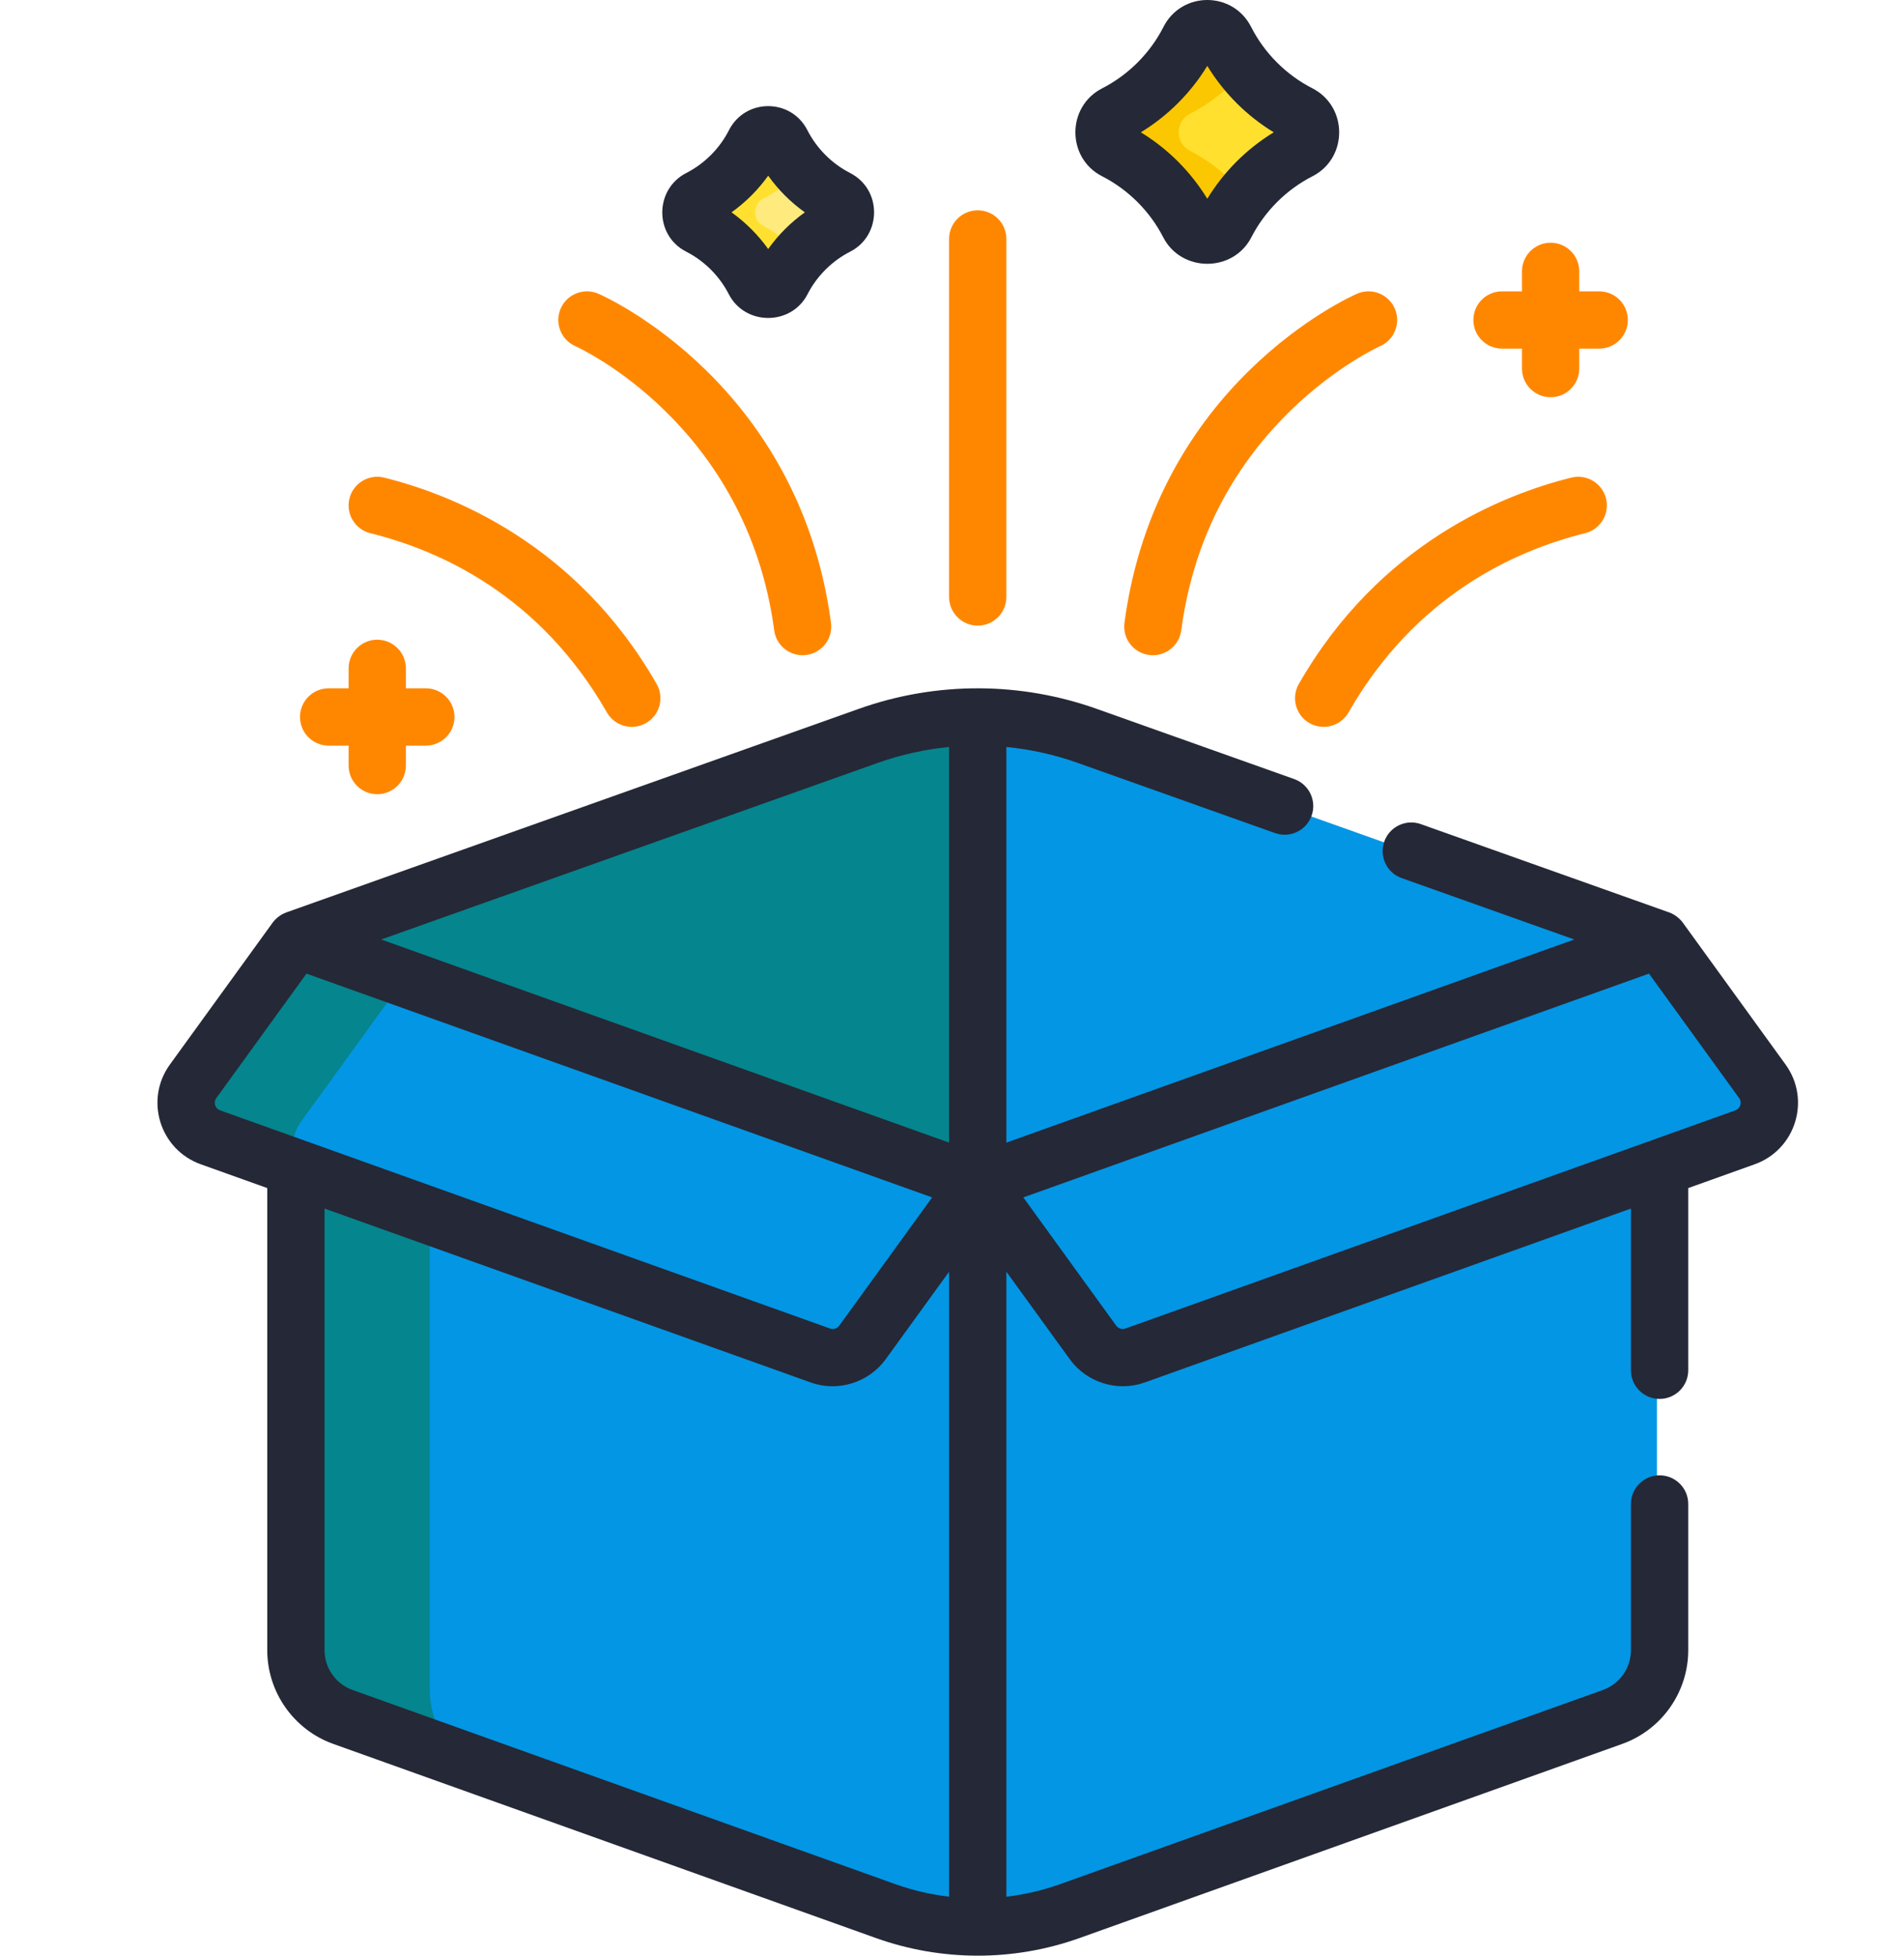 <svg width="74" height="76" viewBox="0 0 74 76" fill="none" xmlns="http://www.w3.org/2000/svg">
<g id="magic-box 1">
<g id="Group">
<g id="Group_2">
<path id="Vector" d="M37.898 27.862C36.45 27.862 35.013 28.11 33.648 28.595L11.398 36.507L37.898 46.579L38.266 46.293V27.87C38.143 27.867 38.02 27.862 37.898 27.862Z" fill="#05858D"/>
<g id="Group_3">
<path id="Vector_2" d="M23.93 32.05L11.398 36.507L23.789 41.216C21 38.845 21.062 34.338 23.93 32.05Z" fill="#05858D"/>
</g>
<path id="Vector_3" d="M42.148 28.595C40.783 28.11 39.346 27.862 37.898 27.862V46.43L64.398 36.507L42.148 28.595Z" fill="#0296E5"/>
<path id="Vector_4" d="M37.898 45.985L33.417 51.281C33.045 51.794 32.38 52 31.784 51.787L11.398 44.495V64.129C11.398 65.293 12.129 66.331 13.225 66.723L34.307 74.264C35.459 74.676 36.674 74.887 37.898 74.887C38.02 74.887 38.143 74.883 38.265 74.879V46.432L37.898 45.985Z" fill="#0296E5"/>
<g id="Group_4">
<path id="Vector_5" d="M16.703 65.645V46.392L11.398 44.495V64.129C11.398 65.293 12.129 66.331 13.225 66.723L17.997 68.43C17.193 67.75 16.703 66.74 16.703 65.645Z" fill="#05858D"/>
</g>
<path id="Vector_6" d="M44.012 51.935C43.416 52.148 42.751 51.942 42.379 51.429L37.898 45.985V74.887C39.122 74.887 40.336 74.676 41.489 74.264L62.571 66.723C63.667 66.331 64.398 65.293 64.398 64.129V44.644L44.012 51.935Z" fill="#0296E5"/>
<path id="Vector_7" d="M50.396 4.422C49.164 3.792 48.157 2.784 47.53 1.551C47.394 1.283 47.12 1.112 46.82 1.112C46.519 1.112 46.246 1.283 46.109 1.551C45.482 2.784 44.476 3.792 43.244 4.422C42.977 4.559 42.807 4.832 42.807 5.132V5.151C42.807 5.448 42.971 5.722 43.236 5.857C44.464 6.483 45.468 7.485 46.097 8.711C46.232 8.974 46.505 9.137 46.801 9.137H46.838C47.134 9.137 47.408 8.974 47.543 8.711C48.172 7.485 49.176 6.483 50.404 5.857C50.668 5.722 50.832 5.448 50.832 5.151V5.132C50.832 4.832 50.663 4.559 50.396 4.422Z" fill="#FFE02F"/>
<path id="Vector_8" d="M32.43 7.714C31.508 7.242 30.755 6.488 30.285 5.564C30.183 5.364 29.979 5.237 29.753 5.237C29.528 5.237 29.324 5.364 29.222 5.564C28.752 6.488 27.999 7.242 27.077 7.714C26.878 7.816 26.751 8.02 26.751 8.244V8.259C26.751 8.481 26.874 8.686 27.072 8.787C27.991 9.256 28.742 10.005 29.213 10.923C29.314 11.12 29.518 11.242 29.74 11.242H29.768C29.989 11.242 30.194 11.12 30.295 10.923C30.766 10.005 31.517 9.256 32.436 8.787C32.634 8.686 32.757 8.481 32.757 8.259V8.244C32.756 8.02 32.63 7.816 32.43 7.714Z" fill="#FFEA7E"/>
<path id="Vector_9" d="M46.242 5.857C45.977 5.722 45.813 5.448 45.813 5.151V5.132C45.813 4.832 45.983 4.559 46.25 4.422C47.05 4.013 47.755 3.443 48.323 2.756C48.017 2.386 47.75 1.982 47.53 1.551C47.394 1.283 47.12 1.112 46.82 1.112C46.519 1.112 46.246 1.283 46.109 1.551C45.482 2.784 44.476 3.792 43.244 4.422C42.977 4.559 42.807 4.832 42.807 5.132V5.151C42.807 5.448 42.971 5.722 43.236 5.857C44.464 6.483 45.468 7.485 46.097 8.711C46.232 8.974 46.505 9.137 46.801 9.137H46.838C47.134 9.137 47.408 8.974 47.543 8.711C47.76 8.288 48.023 7.892 48.323 7.529C47.753 6.839 47.046 6.267 46.242 5.857Z" fill="#FBC700"/>
<path id="Vector_10" d="M29.669 8.787C29.471 8.686 29.348 8.481 29.348 8.259V8.244C29.348 8.02 29.475 7.816 29.675 7.714C30.196 7.447 30.66 7.088 31.052 6.662C30.75 6.333 30.49 5.966 30.285 5.564C30.183 5.364 29.979 5.237 29.754 5.237C29.529 5.237 29.324 5.364 29.222 5.564C28.752 6.488 27.999 7.242 27.077 7.714C26.878 7.816 26.751 8.02 26.751 8.244V8.259C26.751 8.481 26.874 8.686 27.072 8.787C27.991 9.256 28.742 10.005 29.212 10.923C29.314 11.12 29.518 11.242 29.74 11.242H29.768C29.989 11.242 30.194 11.12 30.295 10.923C30.498 10.528 30.755 10.166 31.053 9.843C30.659 9.414 30.192 9.054 29.669 8.787Z" fill="#FFE02F"/>
<path id="Vector_11" d="M68.392 42.021L64.398 36.507L37.898 45.985L42.379 52.172C42.75 52.684 43.416 52.89 44.012 52.677L67.719 44.198C68.612 43.878 68.949 42.79 68.392 42.021Z" fill="#0296E5"/>
<path id="Vector_12" d="M7.403 42.021L11.398 36.507L37.898 45.985L33.417 52.172C33.045 52.684 32.38 52.89 31.784 52.677L8.077 44.198C7.183 43.878 6.846 42.79 7.403 42.021Z" fill="#0296E5"/>
<path id="Vector_13" d="M11.692 43.597L15.711 38.049L11.398 36.507L7.403 42.021C6.846 42.79 7.183 43.878 8.077 44.198L11.785 45.524C11.329 45.005 11.249 44.209 11.692 43.597Z" fill="#05858D"/>
</g>
<g id="Group_5">
<path id="Vector_14" d="M10.598 35.854L6.604 41.368C5.611 42.738 6.21 44.676 7.804 45.246L10.387 46.17V64.129C10.387 65.759 11.418 67.223 12.953 67.771L34.035 75.312C36.556 76.214 39.358 76.245 41.965 75.312L63.048 67.771C64.582 67.223 65.614 65.759 65.614 64.129V58.446C65.614 57.831 65.115 57.333 64.5 57.333C63.885 57.333 63.387 57.831 63.387 58.446V64.129C63.387 64.82 62.949 65.442 62.298 65.675L41.215 73.216C40.532 73.46 39.829 73.625 39.113 73.709V49.42L41.58 52.824C42.233 53.727 43.431 54.104 44.489 53.725C45.669 53.303 62.865 47.153 63.387 46.966V53.251C63.387 53.866 63.885 54.364 64.5 54.364C65.115 54.364 65.614 53.866 65.614 53.251V46.17L68.196 45.246C69.789 44.676 70.39 42.739 69.396 41.368L69.396 41.368L65.402 35.854C65.288 35.696 65.088 35.534 64.873 35.458L55.223 32.027C54.644 31.82 54.007 32.123 53.801 32.703C53.595 33.282 53.898 33.919 54.477 34.124L61.186 36.51L39.113 44.404V29.029C40.055 29.12 40.98 29.326 41.877 29.644L49.554 32.374C50.133 32.581 50.77 32.278 50.976 31.698C51.182 31.119 50.88 30.482 50.3 30.276L42.623 27.547C39.707 26.51 36.444 26.456 33.377 27.547L11.127 35.458C10.915 35.533 10.718 35.689 10.598 35.854ZM8.407 42.674L11.911 37.836L36.228 46.533C35.403 47.673 36.122 46.68 32.617 51.519C32.536 51.63 32.389 51.675 32.261 51.629C31.846 51.481 8.987 43.304 8.554 43.15C8.359 43.08 8.285 42.843 8.407 42.674ZM13.702 65.675C13.051 65.442 12.613 64.82 12.613 64.129V46.966L31.511 53.725C32.579 54.108 33.769 53.717 34.416 52.831C34.417 52.829 34.419 52.827 34.421 52.825C34.421 52.824 34.421 52.824 34.421 52.824L36.887 49.42V73.708C36.171 73.625 35.468 73.46 34.784 73.216L13.702 65.675ZM67.593 42.674C67.715 42.842 67.641 43.08 67.446 43.15C67.223 43.229 43.974 51.545 43.74 51.629C43.611 51.675 43.464 51.63 43.383 51.519L39.772 46.533L64.089 37.836L67.593 42.674ZM34.123 29.644C35.02 29.326 35.945 29.12 36.887 29.029V44.404C35.932 44.063 15.674 36.817 14.814 36.51L34.123 29.644Z" fill="#252836"/>
<path id="Vector_15" d="M39.113 23.2V9.286C39.113 8.671 38.615 8.173 38 8.173C37.385 8.173 36.887 8.671 36.887 9.286V23.2C36.887 23.815 37.385 24.313 38 24.313C38.615 24.313 39.113 23.815 39.113 23.2Z" fill="#FF8700"/>
<path id="Vector_16" d="M52.742 11.415C52.424 11.554 44.94 14.926 43.703 24.203C43.614 24.869 44.132 25.463 44.808 25.463C45.358 25.463 45.836 25.056 45.91 24.497C46.357 21.149 47.782 18.28 50.146 15.969C51.922 14.232 53.598 13.471 53.636 13.454C54.198 13.207 54.454 12.551 54.208 11.989C53.961 11.425 53.306 11.169 52.742 11.415Z" fill="#FF8700"/>
<path id="Vector_17" d="M50.479 26.581C50.174 27.114 50.359 27.794 50.892 28.1C51.425 28.405 52.106 28.221 52.411 27.687C54.997 23.169 58.838 21.406 61.605 20.722C62.202 20.575 62.566 19.971 62.419 19.374C62.271 18.777 61.668 18.413 61.071 18.561C58.46 19.206 53.613 21.106 50.479 26.581Z" fill="#FF8700"/>
<path id="Vector_18" d="M21.792 11.989C21.546 12.552 21.803 13.209 22.366 13.455C22.433 13.484 29.017 16.451 30.09 24.497C30.171 25.108 30.733 25.534 31.34 25.453C31.95 25.372 32.378 24.812 32.297 24.203C31.059 14.926 23.576 11.554 23.258 11.415C22.695 11.169 22.039 11.426 21.792 11.989Z" fill="#FF8700"/>
<path id="Vector_19" d="M13.581 19.374C13.434 19.971 13.798 20.575 14.395 20.722C17.162 21.406 21.003 23.169 23.588 27.687C23.894 28.221 24.575 28.405 25.108 28.1C25.641 27.794 25.826 27.114 25.521 26.581C22.387 21.106 17.539 19.206 14.929 18.561C14.332 18.413 13.729 18.778 13.581 19.374Z" fill="#FF8700"/>
<path id="Vector_20" d="M58.377 11.322C57.762 11.322 57.264 11.82 57.264 12.435C57.264 13.05 57.762 13.548 58.377 13.548H59.152V14.323C59.152 14.938 59.651 15.437 60.266 15.437C60.881 15.437 61.379 14.938 61.379 14.323V13.548H62.154C62.769 13.548 63.267 13.05 63.267 12.435C63.267 11.82 62.769 11.322 62.154 11.322H61.379V10.546C61.379 9.931 60.881 9.433 60.266 9.433C59.651 9.433 59.152 9.931 59.152 10.546V11.322H58.377Z" fill="#FF8700"/>
<path id="Vector_21" d="M13.549 26.749H12.773C12.158 26.749 11.66 27.247 11.66 27.862C11.66 28.477 12.158 28.976 12.773 28.976H13.549V29.751C13.549 30.366 14.047 30.864 14.662 30.864C15.277 30.864 15.775 30.366 15.775 29.751V28.976H16.55C17.165 28.976 17.664 28.477 17.664 27.862C17.664 27.247 17.165 26.749 16.55 26.749H15.775V25.974C15.775 25.359 15.277 24.86 14.662 24.86C14.047 24.86 13.549 25.359 13.549 25.974V26.749Z" fill="#FF8700"/>
<path id="Vector_22" d="M51.005 3.431C49.987 2.911 49.142 2.064 48.625 1.046C47.915 -0.349 45.929 -0.349 45.219 1.046C44.702 2.064 43.856 2.911 42.839 3.431C41.445 4.144 41.454 6.146 42.832 6.849C43.845 7.365 44.689 8.207 45.208 9.219C45.915 10.596 47.929 10.596 48.636 9.219C49.155 8.207 49.999 7.365 51.012 6.849C52.389 6.146 52.399 4.145 51.005 3.431ZM46.922 7.725C46.282 6.675 45.389 5.781 44.339 5.142C45.389 4.503 46.283 3.609 46.922 2.56C47.561 3.609 48.455 4.503 49.505 5.142C48.455 5.781 47.561 6.675 46.922 7.725Z" fill="#252836"/>
<path id="Vector_23" d="M28.324 11.431C28.956 12.664 30.755 12.665 31.387 11.431C31.749 10.726 32.337 10.139 33.044 9.779C34.268 9.155 34.295 7.365 33.039 6.723C33.039 6.722 33.039 6.722 33.039 6.722C32.33 6.36 31.741 5.769 31.38 5.06C30.745 3.812 28.967 3.812 28.331 5.06C27.971 5.769 27.382 6.36 26.672 6.723C25.435 7.356 25.425 9.146 26.668 9.779C27.374 10.139 27.962 10.726 28.324 11.431ZM29.856 6.828C30.247 7.377 30.731 7.861 31.281 8.252C30.731 8.644 30.247 9.128 29.856 9.677C29.464 9.128 28.98 8.644 28.431 8.252C28.98 7.86 29.464 7.377 29.856 6.828Z" fill="#252836"/>
</g>
</g>
</g>
</svg>
